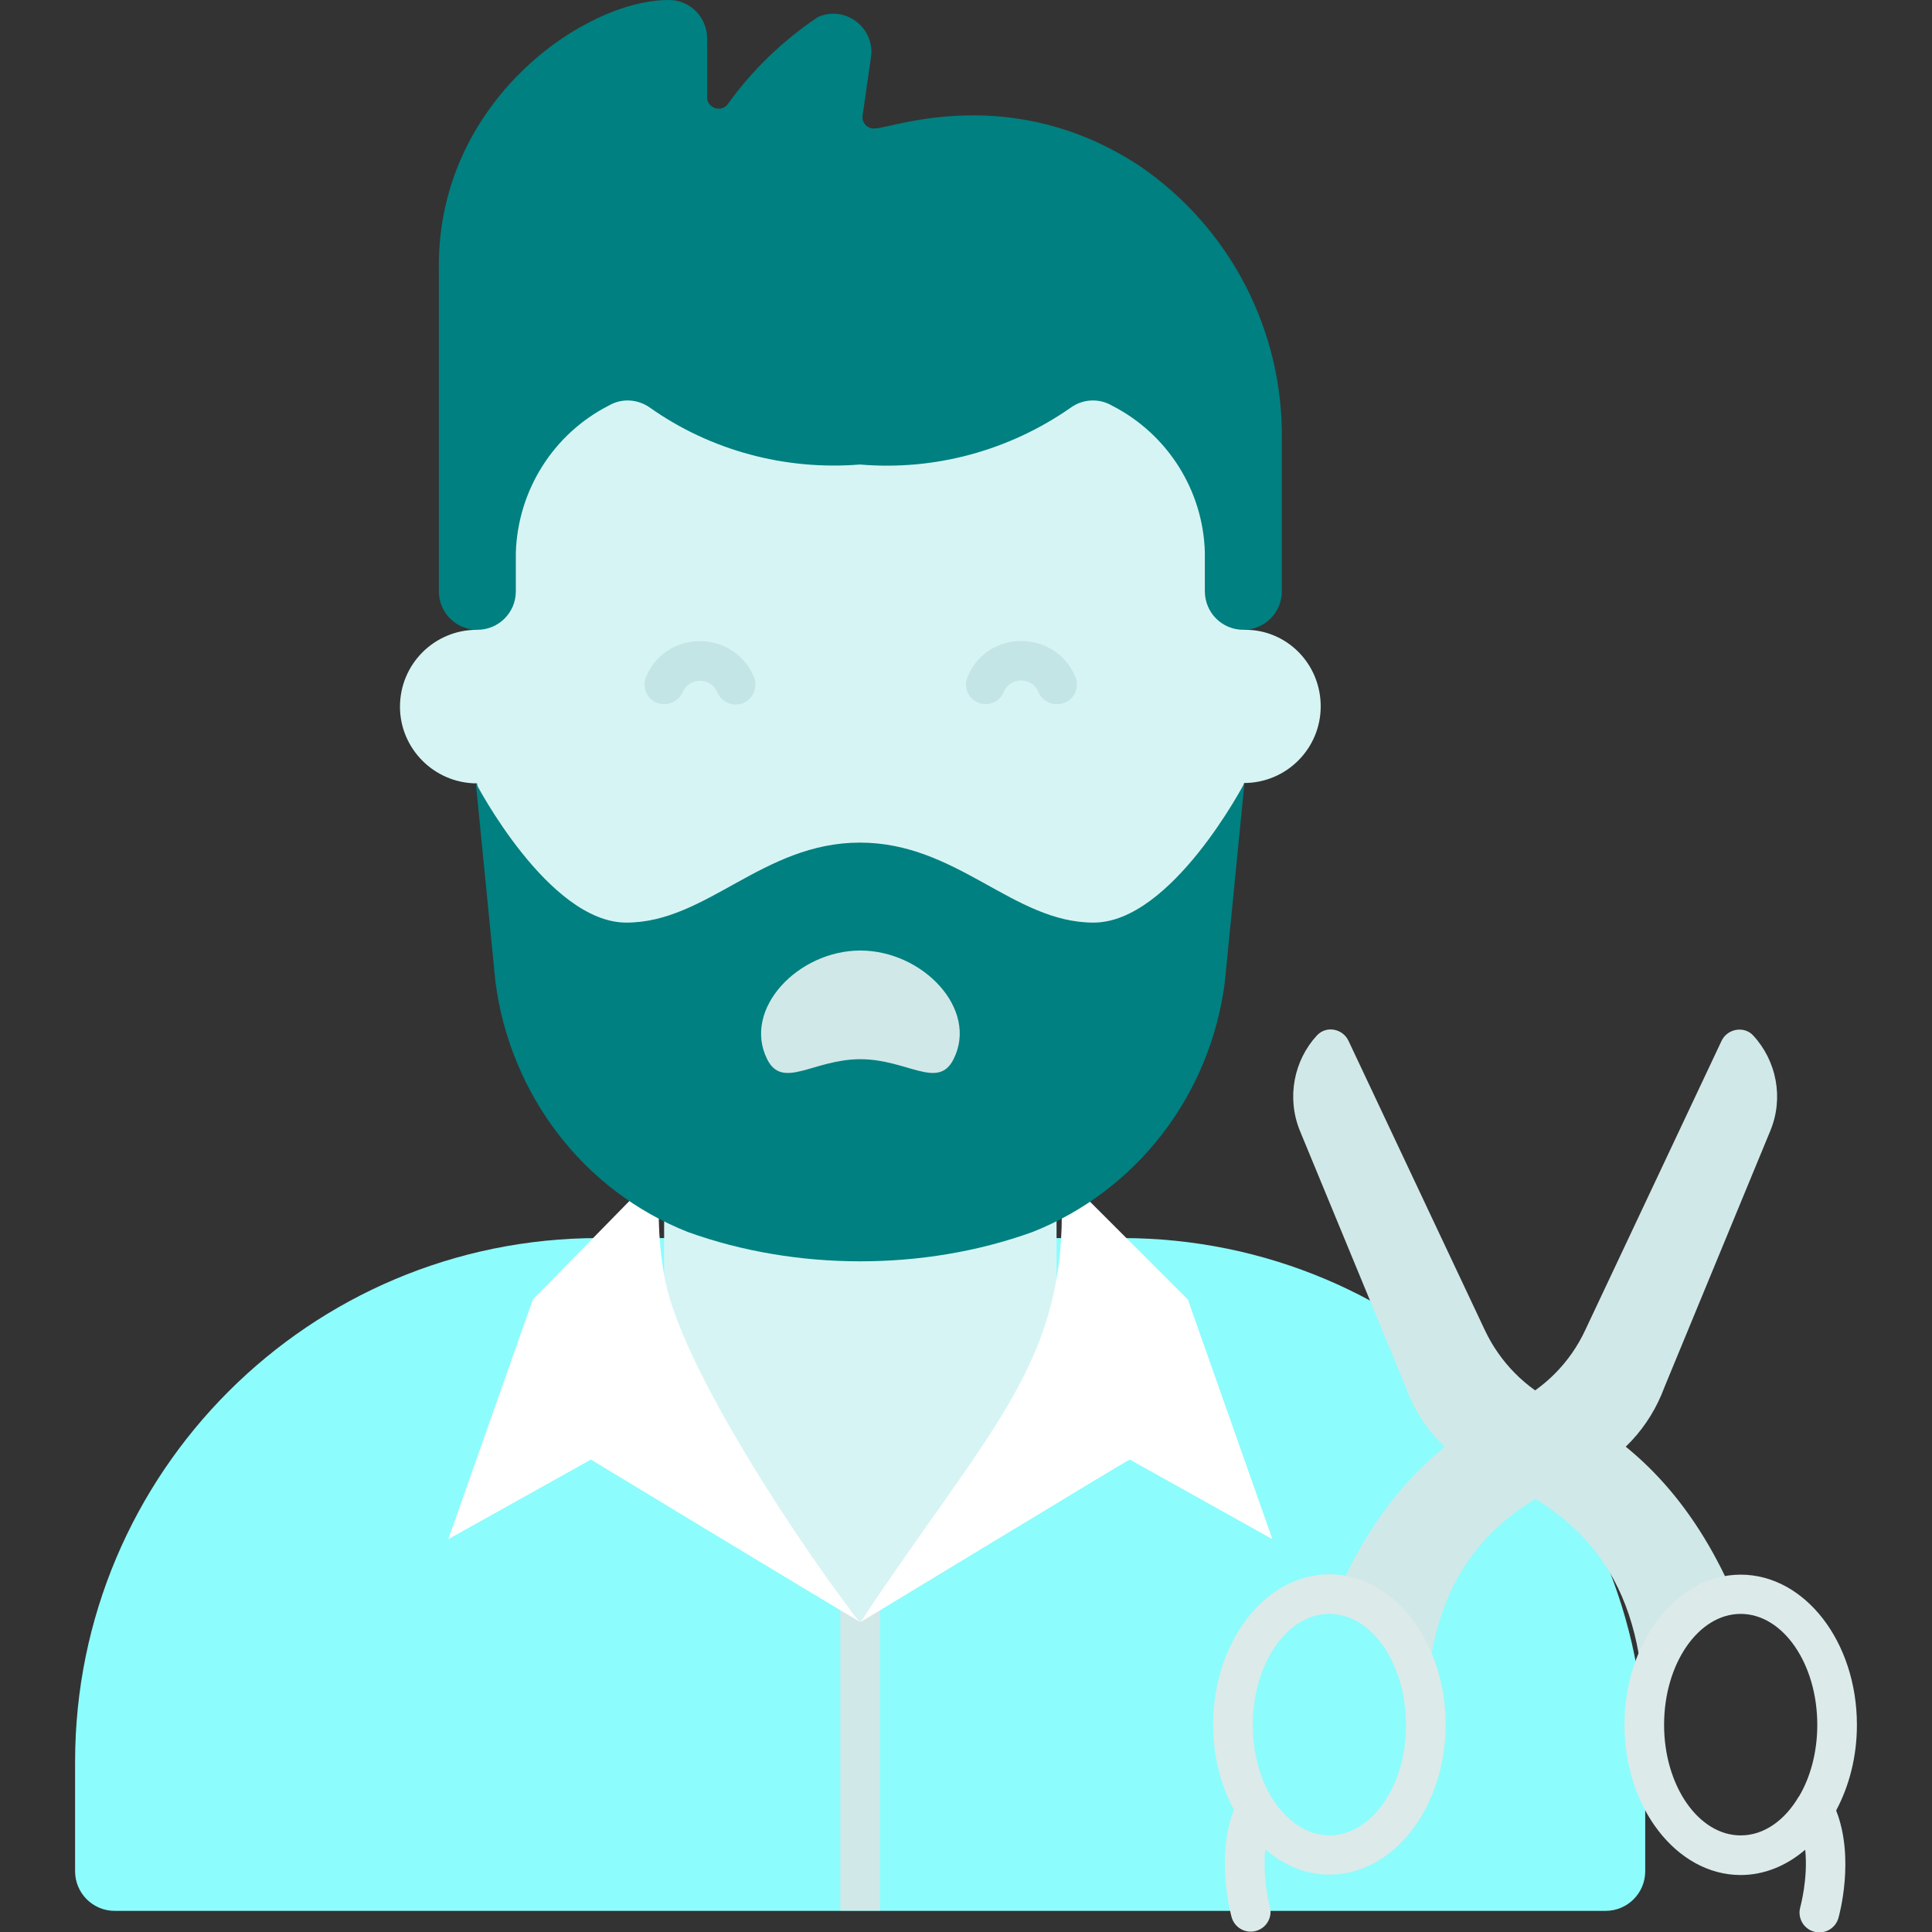 <svg xmlns="http://www.w3.org/2000/svg" enable-background="new 0 0 512 512" viewBox="0 0 512 512" id="Barber"><rect x="0" y="0" width="512" height="512" fill="#333333" stroke="none"/><path fill="#8dfcfc" d="M436,466.8v29.1c0,5.8-4.7,10.5-10.5,10.5H30.4c-5.8,0-10.5-4.7-10.5-10.5v-29c0-76.6,62.1-138.8,138.8-138.8
		h138.6C373.9,328.1,436,390.2,436,466.8z" class="color8de2fc svgShape"></path><polygon fill="#d7f4f4" points="280 266.1 280 398.4 228 429.8 176 398.5 176 266.1" class="colorf4dfd7 svgShape"></polygon><path fill="#d7f4f4" d="M350,187.2c0,11.2-9.1,20.3-20.3,20.3l-1.8,14.2c-3.2,25.1-15.5,47.1-33.4,62.8
		c-17.8,15.7-41.1,25.1-66.5,25.1c-50.6,0-93.4-37.6-99.8-87.8l-1.8-14.2c-11.3,0-20.4-9.2-20.4-20.3c0-11.3,9.1-20.4,20.4-20.4
		V84.4h203.4v82.5C341,166.8,350,175.9,350,187.2z" class="colorf4dfd7 svgShape"></path><path fill="#c3e5e5" d="M275.2 183.4c-1.7-4.1-7.5-4.1-9.2 0-1.1 2.7-4.2 3.9-6.8 2.8-2.7-1.1-3.9-4.2-2.8-6.8 5.3-12.8 23.3-12.6 28.6 0 1.1 2.7-.2 5.7-2.8 6.8C279.4 187.3 276.3 186.1 275.2 183.4zM174 186.2c-2.7-1.1-3.9-4.2-2.8-6.8 5.3-12.7 23.3-12.6 28.6 0 1.1 2.7-.1 5.7-2.8 6.9-2.7 1.1-5.7-.1-6.9-2.8-1.7-4.1-7.5-4.1-9.2 0C179.7 186.1 176.6 187.3 174 186.2z" class="colore5cac3 svgShape"></path><path fill="#d1e8e8" d="M233.2,426.7v79.6h-10.5v-79.6h2.9c1.5,2,2.3,3.1,2.4,3.1c0.7-1.1,1.5-2.1,2.1-3.1H233.2
		C233.2,426.7,233.2,426.7,233.2,426.7z" class="colord1dfe8 svgShape"></path><path fill="#ffffff" d="M228,429.9c-16-10,37.7,23-71.4-43.1l-37.8,21.1l22.4-63.5l34.1-34.8c-1.1,9.1-1,18.4,0.7,28.3
		C180.6,365.7,223.9,425.8,228,429.9z" class="colorffffff svgShape"></path><path fill="#ffffff" d="M337.2,407.9l-37.8-21.1c-0.4,0-70.9,42.8-71.4,43.1c33.5-50.3,53.4-67.7,53.4-108.4c0-3.9-0.9-8-1.4-11.9
		l34.8,34.8L337.2,407.9z" class="colorffffff svgShape"></path><path fill="#008080" d="M329.8,207.5l-5.2,52.7c-3.8,30-23.4,55.4-51,66.3c-28.8,10.4-62.7,10.3-91.3,0c-27.6-10.9-47.1-36.3-51-66.3
		l-5.2-52.7c0,0,19.2,37,39.9,37c21.3,0,36.1-21.2,61.9-21.2c25.8,0,40.6,21.2,61.9,21.2C310.5,244.5,329.8,207.5,329.8,207.5z" class="colorb0bfc6 svgShape"></path><path fill="#d1e8e8" d="M228 280.7c-12.4 0-20.6 8.2-24.7 0-6.6-13.3 8.2-28.8 24.7-28.8s31.4 15.5 24.7 28.8C248.6 288.9 240.4 280.7 228 280.7zM459.4 422.6c-13.2 1.3-23.6 16.2-23.6 34.4h-.1c.3-36.3-14.6-55-41-65.9-10.4-4.3-18.4-13-22.2-23.6l-28-67.8c-3.6-8.8-1.6-18.7 4.5-25.3 2.5-2.7 6.9-1.8 8.4 1.5l36.1 76.6c4 8.5 10.8 15.4 19.3 19.5C433 381.7 448.5 397.6 459.4 422.6z" class="colord1dfe8 svgShape"></path><path fill="#d1e8e8" d="M469.1,299.8l-28,67.8c-3.9,10.6-11.8,19.3-22.2,23.6c-26.2,10.8-41,29.3-41,65.1
		c-0.3-17.9-10.6-32.4-23.6-33.7c10.9-25,26.4-40.8,46.6-50.6c8.4-4.1,15.2-10.9,19.2-19.5l36.1-76.6c1.5-3.3,6-4.1,8.4-1.5
		C470.8,281.1,472.8,291,469.1,299.8z" class="colord1dfe8 svgShape"></path><path fill="#dceaea" d="M492.1 457.1c0-22-13.8-39.8-30.8-39.8-17 0-30.8 17.9-30.8 39.8 0 21.9 13.8 39.8 30.8 39.8 6.3 0 12.2-2.5 17.1-6.7.8 7.7-1.3 15.1-1.3 15.2-.8 2.8.8 5.7 3.6 6.5 2.8.8 5.7-.8 6.5-3.6.2-.7 4.4-15.8-.6-28.5C490.1 473.2 492.1 465.5 492.1 457.1zM461.3 486.4c-11.2 0-20.3-13.2-20.3-29.3 0-16.2 9.1-29.4 20.3-29.4s20.3 13.2 20.3 29.4c0 7.2-1.8 13.8-4.8 18.9 0 0 0 .1-.1.1C473 482.4 467.5 486.4 461.3 486.4zM352.3 417.2c-17 0-30.8 17.9-30.8 39.8 0 8.4 2 16.2 5.5 22.6-4.9 12.7-.8 27.8-.6 28.5.8 2.8 3.7 4.4 6.5 3.6 2.8-.8 4.4-3.7 3.6-6.5-.7-2.6-1.8-8.9-1.2-15.1 4.9 4.2 10.7 6.7 17 6.7 17 0 30.8-17.8 30.8-39.8C383.1 435.1 369.3 417.2 352.3 417.2zM352.3 486.4c-6.1 0-11.6-4-15.4-10.2-.1-.1-.1-.2-.1-.2-3-5.1-4.8-11.7-4.8-18.9 0-16.2 9.1-29.4 20.3-29.4 11.2 0 20.3 13.2 20.3 29.4C372.7 473.2 363.5 486.4 352.3 486.4z" class="colordce5ea svgShape"></path><path fill="#008080" d="M227.9,123.1c19.8,1.7,39.6-3.7,55.9-15.1c3.2-2.3,7.5-2.5,10.9-0.5c14.7,7.5,24.2,22.5,24.6,39v10.2
		c0,5.6,4.5,10.2,10.2,10.2l0,0c5.6,0,10.2-4.5,10.2-10.2v-39.8c0.5-29.2-13.7-56.6-37.8-73c-33.7-22.1-65.1-10.1-69.7-9.9
		c-2.1,0.4-3.9-1.3-3.6-3.4l2.2-15.3c1.2-7.9-6.8-14-14-10.8c-9.3,6.2-17.5,14.1-24,23.2c-1.8,2.2-5.4,0.9-5.4-1.9V10.2
		c0-5.6-4.5-10.2-10.1-10.2c-22.2-0.1-61,26.6-61,70.3v86.4c0,5.6,4.5,10.2,10.2,10.2l0,0c5.6,0,10.2-4.5,10.2-10.2v-10.2
		c0.5-16.5,9.9-31.5,24.6-39c3.4-2,7.6-1.8,10.9,0.5C188.3,119.4,208.1,124.7,227.9,123.1z" class="colorb0bfc6 svgShape"></path></svg>
